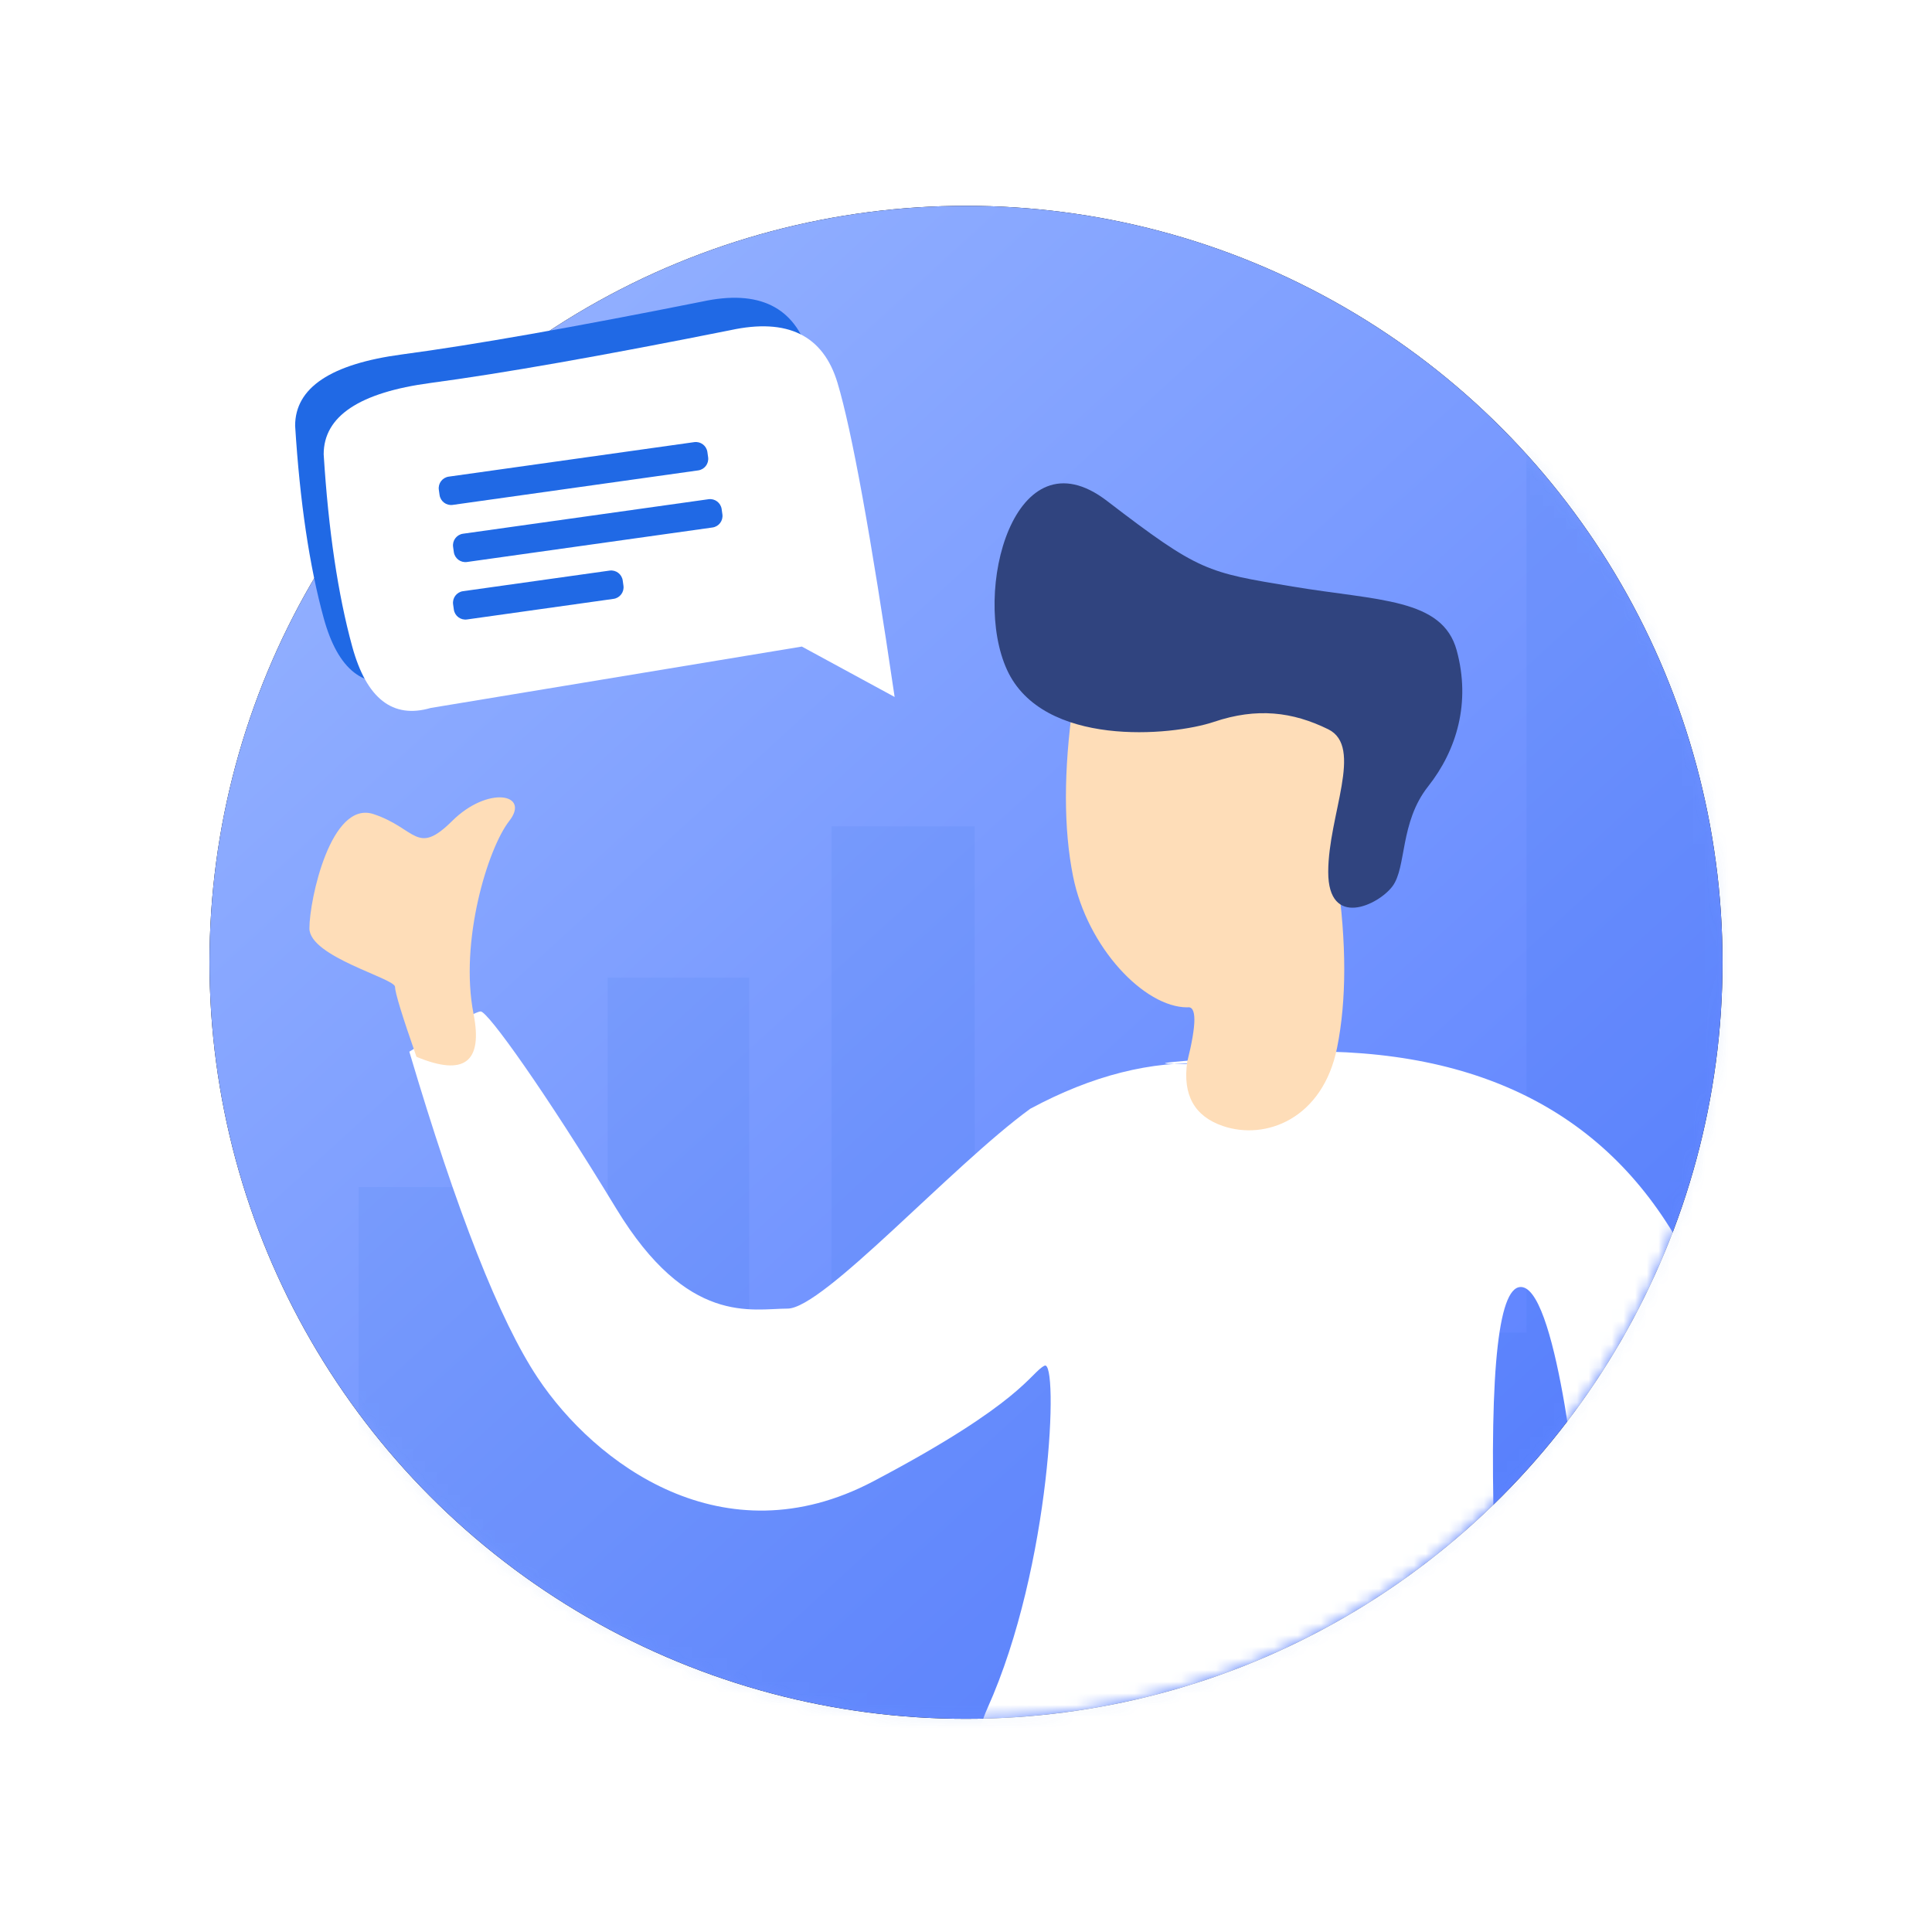 <?xml version="1.0" encoding="UTF-8"?>
<svg width="166px" height="166px" viewBox="0 0 166 166" version="1.1" xmlns="http://www.w3.org/2000/svg" xmlns:xlink="http://www.w3.org/1999/xlink">
    <!-- Generator: Sketch 52 (66869) - http://www.bohemiancoding.com/sketch -->
    <title>支付失败</title>
    <desc>Created with Sketch.</desc>
    <defs>
        <linearGradient x1="7.76%" y1="3.175%" x2="96.294%" y2="100%" id="linearGradient-1">
            <stop stop-color="#98B5FF" offset="0%"></stop>
            <stop stop-color="#557BFF" offset="100%"></stop>
        </linearGradient>
        <circle id="path-2" cx="65" cy="65.684" r="65"></circle>
        <filter x="-23.1%" y="-23.1%" width="146.2%" height="146.2%" filterUnits="objectBoundingBox" id="filter-4">
            <feOffset dx="0" dy="0" in="SourceAlpha" result="shadowOffsetOuter1"></feOffset>
            <feGaussianBlur stdDeviation="10" in="shadowOffsetOuter1" result="shadowBlurOuter1"></feGaussianBlur>
            <feColorMatrix values="0 0 0 0 0.125   0 0 0 0 0.412   0 0 0 0 0.898  0 0 0 0.3 0" type="matrix" in="shadowBlurOuter1"></feColorMatrix>
        </filter>
    </defs>
    <g id="Page-1" stroke="none" stroke-width="1" fill="none" fill-rule="evenodd">
        <g id="已报名-提示" transform="translate(-105, -188)">
            <g id="分组-4" transform="translate(105, 188)">
                <g id="分组-3" transform="translate(18, 17)">
                    <g id="分组-2">
                        <mask id="mask-3" fill="white">
                            <use xlink:href="#path-2"></use>
                        </mask>
                        <g id="椭圆形">
                            <use fill="black" fill-opacity="1" filter="url(#filter-4)" xlink:href="#path-2"></use>
                            <use fill="url(#linearGradient-1)" fill-rule="evenodd" xlink:href="#path-2"></use>
                        </g>
                        <polygon id="路径" fill="#2069E5" opacity="0.3" mask="url(#mask-3)" points="12.811 128 12.811 85 26.248 85 26.248 94 34.214 94 34.214 67 46.366 67 46.366 111 53.44 111 53.44 54 65.75 54 65.75 97.5 113.143 97.5 113.143 10 137 10 130 142"></polygon>
                        <path d="M85.849,74.389 C80.943,74.113 75.833,75.406 70.519,78.268 C63.774,83.173 52.736,95.437 49.67,95.437 C46.604,95.437 41.085,96.948 34.953,86.852 C28.821,76.757 23.915,69.906 23.302,69.906 C22.893,69.906 20.849,71.058 17.17,73.362 C21.258,87.144 24.937,96.489 28.208,101.394 C33.113,108.753 44.151,117.064 57.028,110.28 C69.906,103.497 70.519,100.956 71.745,100.343 C72.972,99.73 72.358,117.507 66.84,129.777 C63.16,137.957 73.789,138.774 98.726,132.23 L112.83,117.513 L110.377,115.06 C109.969,100.343 110.786,93.189 112.83,93.598 C115.896,94.211 117.736,113.098 117.736,114.079 C117.736,114.733 121.824,110.563 130,101.569 L128.16,93.598 C122.437,80.516 111.808,73.771 96.274,73.362 C81.965,74.18 78.491,74.522 85.849,74.389 Z" id="路径-9" fill="#FFFFFF" mask="url(#mask-3)"></path>
                    </g>
                    <path d="M17.783,73.801 C16.557,70.29 15.943,68.288 15.943,67.795 C15.943,67.056 8.585,65.216 8.585,62.763 C8.585,60.311 10.425,51.726 14.104,52.952 C17.783,54.179 17.783,56.578 20.849,53.539 C23.915,50.499 27.594,51.189 25.755,53.539 C23.915,55.889 21.462,63.888 22.689,70.122 C23.506,74.278 21.871,75.504 17.783,73.801 Z" id="路径-10" fill="#FEDDB8"></path>
                    <path d="M74.198,43.415 C73.381,49.245 73.381,54.204 74.198,58.292 C75.425,64.424 80.33,69.553 84.009,69.553 C84.827,69.404 84.827,70.965 84.009,74.235 C83.601,77.075 84.623,78.914 87.075,79.75 C90.755,81.005 95.66,79.127 96.887,73.009 C97.704,68.93 97.704,64.025 96.887,58.292 L102.406,46.626 L92.594,39.245 L80.943,39.245 L74.198,43.415 Z" id="路径-8" fill="#FEDDB8"></path>
                    <path d="M77.114,26.039 C85.085,32.151 85.699,32.171 93.057,33.397 C100.416,34.624 105.934,34.389 107.161,38.879 C108.387,43.368 107.161,47.464 104.708,50.567 C102.255,53.67 102.868,57.519 101.642,59.152 C100.416,60.784 96.123,62.811 96.123,57.925 C96.123,53.04 99.189,47.17 96.123,45.661 C93.057,44.153 89.991,43.784 86.312,45.021 C82.633,46.259 71.595,47.227 68.529,40.565 C65.463,33.903 69.142,19.927 77.114,26.039 Z" id="路径-7" fill="#30447F"></path>
                    <path d="M48.443,36.101 L16.557,41.375 C13.286,42.331 11.038,40.573 9.811,36.101 C8.585,31.629 7.767,26.123 7.358,19.582 C7.358,16.311 10.425,14.267 16.557,13.45 C22.689,12.632 31.274,11.12 42.311,8.915 C47.217,7.85 50.283,9.362 51.509,13.45 C52.736,17.538 54.371,26.531 56.415,40.431 L48.443,36.101 Z" id="路径-11" fill="#2069E5"></path>
                    <path d="M50.896,38.554 L19.009,43.828 C15.739,44.784 13.491,43.026 12.264,38.554 C11.038,34.082 10.22,28.575 9.811,22.034 C9.811,18.764 12.877,16.72 19.009,15.902 C25.142,15.085 33.726,13.573 44.764,11.368 C49.67,10.303 52.736,11.814 53.962,15.902 C55.189,19.99 56.824,28.984 58.868,42.884 L50.896,38.554 Z" id="路径-11" fill="#FFFFFF"></path>
                    <path d="M20.623,22.459 L41.925,22.459 C42.477,22.459 42.925,22.906 42.925,23.459 L42.925,23.911 C42.925,24.464 42.477,24.911 41.925,24.911 L20.623,24.911 C20.07,24.911 19.623,24.464 19.623,23.911 L19.623,23.459 C19.623,22.906 20.07,22.459 20.623,22.459 Z" id="矩形" fill="#2069E5" transform="translate(31.274, 23.685) rotate(-8) translate(-31.274, -23.685) "></path>
                    <path d="M21.849,27.364 L43.151,27.364 C43.703,27.364 44.151,27.812 44.151,28.364 L44.151,28.817 C44.151,29.369 43.703,29.817 43.151,29.817 L21.849,29.817 C21.297,29.817 20.849,29.369 20.849,28.817 L20.849,28.364 C20.849,27.812 21.297,27.364 21.849,27.364 Z" id="矩形-copy" fill="#2069E5" transform="translate(32.5, 28.591) rotate(-8) translate(-32.5, -28.591) "></path>
                    <path d="M21.891,32.899 L34.608,32.899 C35.16,32.899 35.608,33.347 35.608,33.899 L35.608,34.352 C35.608,34.904 35.16,35.352 34.608,35.352 L21.891,35.352 C21.339,35.352 20.891,34.904 20.891,34.352 L20.891,33.899 C20.891,33.347 21.339,32.899 21.891,32.899 Z" id="矩形-copy-2" fill="#2069E5" transform="translate(28.249, 34.125) rotate(-8) translate(-28.249, -34.125) "></path>
                </g>
            </g>
        </g>
    </g>
</svg>